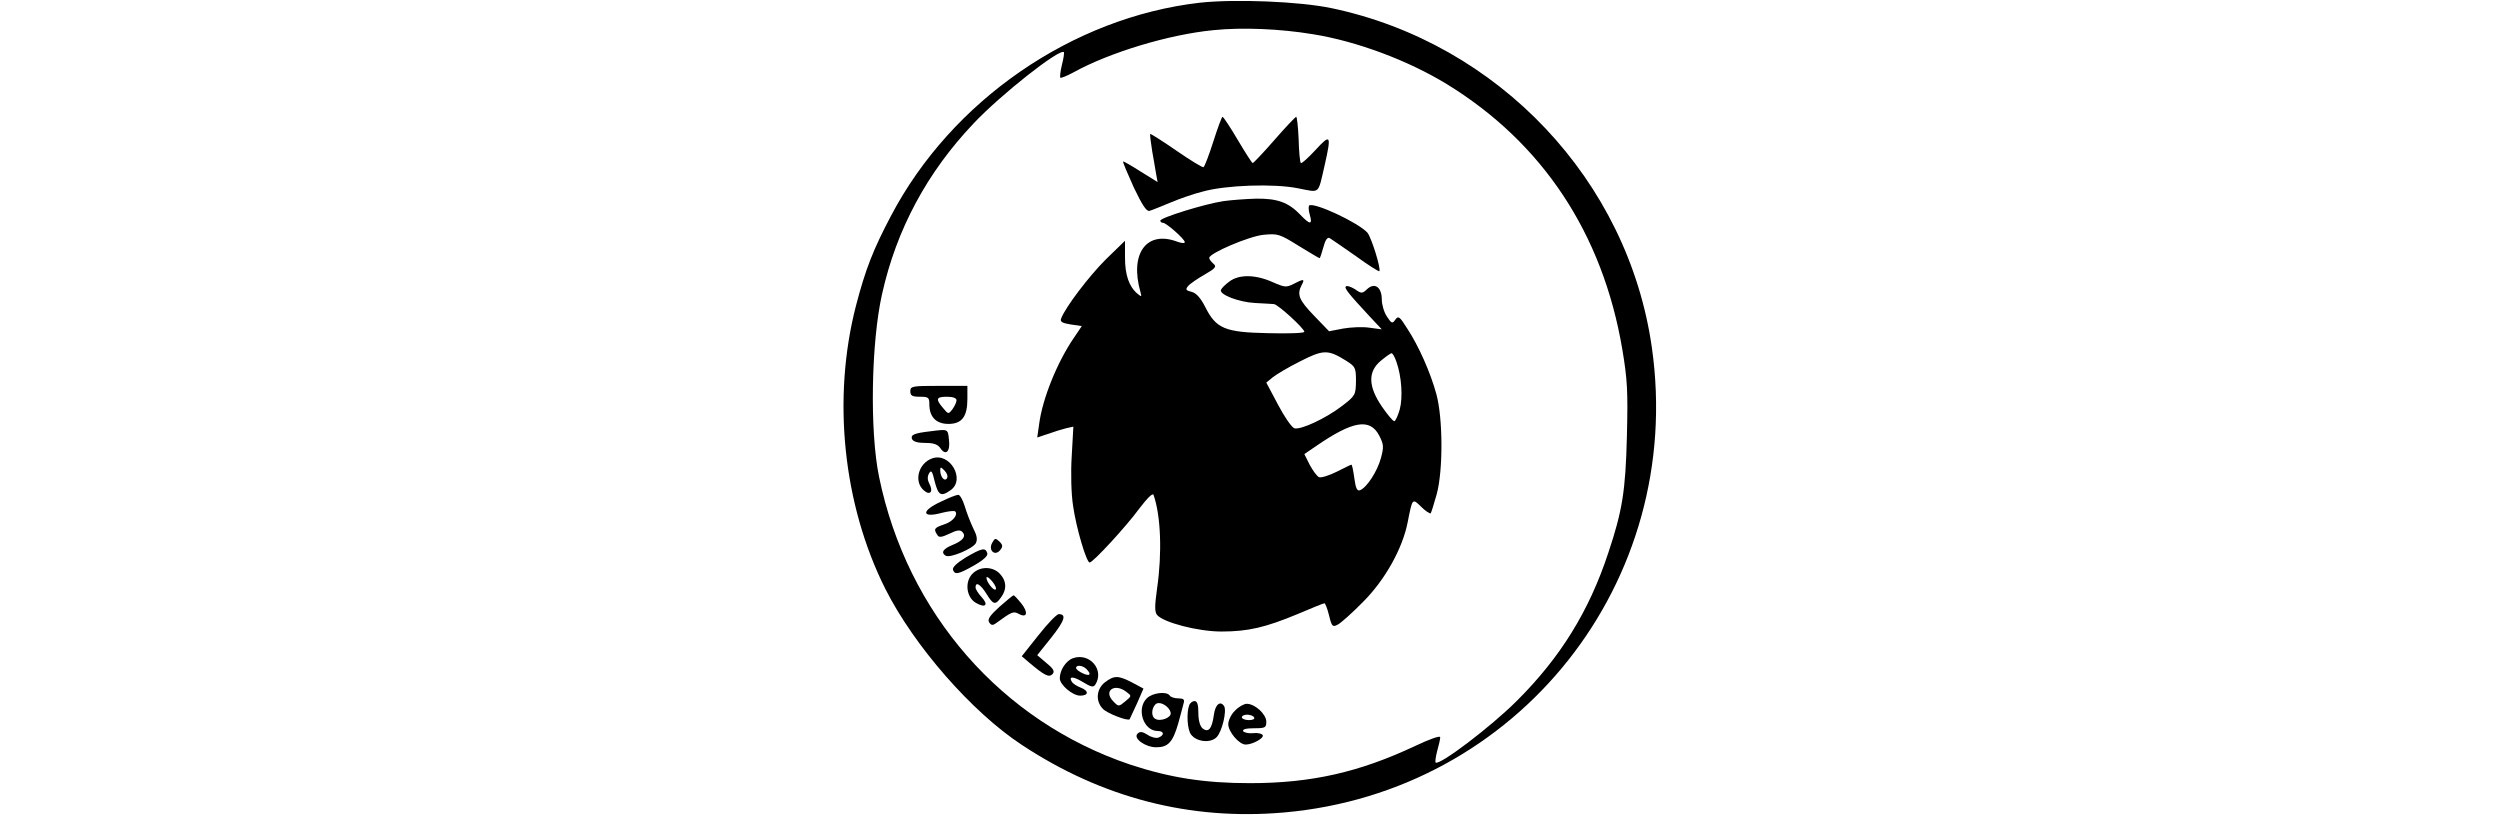 <?xml version="1.0" standalone="no"?>
<!DOCTYPE svg PUBLIC "-//W3C//DTD SVG 20010904//EN"
 "http://www.w3.org/TR/2001/REC-SVG-20010904/DTD/svg10.dtd">
<svg version="1.0" xmlns="http://www.w3.org/2000/svg"
 width="920pt" height="300pt" viewBox="0 0 920 300"
 preserveAspectRatio="xMidYMid meet">

<g transform="translate(0,300) scale(0.1,-0.1)"
fill="#000000" stroke="none">
<path d="M4415 2990 c-469 -54 -913 -360 -1136 -784 -66 -125 -94 -197 -129
-331 -88 -341 -48 -731 108 -1042 106 -210 318 -453 502 -574 295 -195 619
-279 964 -249 863 75 1477 849 1355 1710 -87 616 -565 1121 -1179 1250 -120
25 -355 34 -485 20z m417 -116 c162 -26 351 -97 493 -184 352 -216 573 -550
645 -975 19 -113 21 -155 17 -320 -5 -203 -17 -275 -68 -428 -71 -216 -177
-387 -338 -547 -94 -94 -285 -239 -298 -226 -2 2 0 21 6 43 6 21 11 43 11 50
0 7 -39 -7 -92 -32 -206 -97 -383 -137 -608 -137 -168 0 -294 20 -440 68 -474
159 -822 557 -925 1059 -35 169 -29 496 11 673 53 238 166 448 337 628 100
106 317 277 332 262 2 -2 -1 -23 -7 -46 -6 -24 -8 -45 -6 -48 3 -2 25 7 49 20
132 73 350 139 514 155 107 11 247 5 367 -15z"/>
<path d="M4465 2479 c-16 -50 -32 -92 -36 -94 -3 -3 -48 25 -99 60 -52 36 -95
63 -97 62 -2 -2 2 -30 7 -63 6 -32 12 -71 15 -87 l5 -27 -63 39 c-34 22 -63
38 -64 37 -2 -2 16 -44 39 -95 31 -65 47 -90 58 -87 8 2 42 16 76 30 33 14 87
33 120 41 85 24 263 30 351 12 83 -16 72 -25 98 86 25 111 22 116 -34 55 -27
-29 -51 -51 -54 -48 -3 3 -7 42 -8 88 -2 45 -6 82 -9 82 -3 0 -39 -38 -80 -85
-41 -47 -77 -85 -80 -85 -3 0 -27 38 -55 85 -27 46 -53 85 -56 85 -3 0 -18
-41 -34 -91z"/>
<path d="M4503 2260 c-68 -10 -233 -61 -233 -72 0 -4 4 -8 10 -8 12 0 80 -60
80 -71 0 -5 -12 -4 -26 1 -114 44 -178 -42 -137 -185 5 -18 4 -18 -11 -6 -31
26 -46 69 -46 133 l0 62 -71 -69 c-62 -62 -148 -175 -164 -217 -5 -12 4 -17
35 -22 l41 -6 -29 -43 c-61 -89 -116 -224 -128 -318 l-7 -49 39 13 c22 8 51
17 67 21 l27 6 -6 -107 c-4 -62 -2 -141 5 -185 11 -79 49 -208 61 -208 12 0
135 133 183 199 29 38 49 58 52 50 27 -77 32 -214 13 -345 -9 -64 -9 -86 0
-97 24 -28 151 -61 237 -61 98 0 162 15 282 65 51 22 94 39 97 39 3 0 11 -20
17 -45 10 -41 13 -44 33 -33 11 6 53 43 92 83 81 81 145 196 164 292 18 91 17
90 50 58 16 -16 32 -26 35 -24 2 3 12 34 22 70 24 88 23 280 -1 368 -21 78
-65 178 -108 243 -27 43 -32 47 -43 32 -11 -16 -14 -15 -31 11 -11 16 -19 45
-19 63 0 45 -26 64 -54 38 -18 -17 -21 -17 -45 0 -15 9 -30 14 -33 10 -7 -6 9
-26 87 -110 l45 -48 -45 6 c-25 4 -68 2 -97 -3 l-52 -10 -55 57 c-56 58 -64
78 -46 113 13 23 8 24 -30 4 -26 -13 -32 -13 -77 7 -63 28 -123 29 -159 2 -15
-11 -29 -25 -31 -31 -6 -17 66 -45 126 -48 31 -2 62 -3 69 -4 15 -1 112 -90
112 -102 0 -5 -60 -7 -134 -5 -159 3 -191 17 -231 97 -17 33 -33 51 -50 55
-21 5 -23 9 -13 21 6 8 34 27 60 42 42 24 46 30 33 41 -8 7 -15 16 -15 21 0
17 147 80 200 85 52 5 59 3 128 -40 41 -25 76 -46 78 -46 2 0 8 18 14 40 7 27
15 38 23 34 7 -4 50 -34 96 -66 45 -33 85 -58 87 -56 7 8 -29 124 -44 142 -34
37 -194 112 -214 100 -3 -2 -3 -18 2 -34 11 -38 1 -38 -35 0 -43 45 -84 60
-162 59 -37 -1 -91 -5 -120 -9z m450 -587 c35 -22 37 -26 37 -76 -1 -50 -2
-53 -50 -90 -61 -47 -154 -90 -177 -83 -10 4 -37 43 -60 87 l-43 81 23 19 c12
10 57 37 101 59 86 44 103 44 169 3z m186 -5 c19 -53 24 -131 12 -175 -7 -24
-16 -43 -20 -43 -5 0 -25 24 -45 53 -51 74 -53 129 -5 169 18 15 36 28 40 28
4 0 12 -14 18 -32z m-64 -270 c17 -33 18 -42 7 -83 -13 -49 -52 -109 -77 -119
-11 -4 -16 7 -21 44 -4 28 -8 50 -11 50 -2 0 -26 -12 -54 -26 -28 -14 -57 -23
-65 -20 -7 3 -22 23 -34 45 l-20 40 44 30 c134 92 197 103 231 39z"/>
<path d="M3350 1560 c0 -16 7 -20 35 -20 32 0 35 -3 35 -28 0 -46 25 -72 70
-72 50 0 70 27 70 92 l0 48 -105 0 c-98 0 -105 -1 -105 -20z m170 -33 c0 -7
-7 -22 -15 -33 -15 -19 -15 -19 -35 5 -28 33 -25 41 15 41 22 0 35 -5 35 -13z"/>
<path d="M3425 1413 c-61 -7 -74 -13 -69 -28 4 -10 20 -15 49 -15 31 0 46 -5
56 -20 20 -29 37 -11 31 33 -4 39 -3 38 -67 30z"/>
<path d="M3430 1313 c-50 -18 -68 -84 -31 -117 23 -21 37 -6 21 24 -7 13 -8
26 -1 38 8 14 12 8 21 -31 13 -50 23 -56 58 -31 56 39 -2 141 -68 117z m55
-73 c-9 -14 -25 5 -25 30 0 12 3 12 16 -2 9 -9 13 -21 9 -28z"/>
<path d="M3463 1154 c-75 -34 -72 -62 4 -41 24 6 45 8 48 5 12 -12 -9 -38 -41
-48 -36 -12 -39 -17 -25 -38 6 -11 15 -10 45 4 26 13 39 15 47 7 16 -16 3 -33
-37 -49 -34 -14 -42 -28 -24 -39 16 -10 100 26 111 46 7 14 4 29 -10 56 -10
21 -24 57 -31 81 -7 23 -18 42 -24 41 -6 0 -35 -11 -63 -25z"/>
<path d="M3651 1002 c-15 -27 10 -50 29 -27 11 13 11 19 -2 32 -15 14 -17 13
-27 -5z"/>
<path d="M3553 948 c-32 -20 -49 -36 -46 -45 7 -19 19 -17 79 17 36 21 51 36
47 45 -7 21 -20 18 -80 -17z"/>
<path d="M3579 889 c-30 -30 -23 -88 13 -108 35 -20 47 -7 20 22 -12 13 -22
29 -22 35 0 23 18 12 40 -23 25 -41 33 -43 54 -13 22 30 20 60 -4 86 -26 28
-73 29 -101 1z m85 -58 c-7 -7 -34 28 -34 43 1 6 10 0 21 -13 11 -13 17 -27
13 -30z"/>
<path d="M3678 767 c-35 -32 -45 -46 -38 -57 7 -11 13 -12 23 -5 63 46 66 46
86 36 31 -17 36 5 9 39 -13 16 -25 29 -28 29 -3 0 -26 -19 -52 -42z"/>
<path d="M3822 663 l-62 -78 27 -23 c57 -48 73 -56 86 -43 9 10 5 19 -22 41
l-34 29 52 65 c49 62 57 86 27 86 -7 0 -41 -35 -74 -77z"/>
<path d="M3949 578 c-26 -9 -49 -44 -49 -74 0 -24 47 -64 75 -64 32 0 33 18 1
30 -13 5 -27 14 -31 20 -14 22 4 22 40 0 31 -19 39 -20 46 -9 34 54 -21 118
-82 97z m49 -40 c20 -20 13 -28 -13 -16 -14 6 -25 15 -25 20 0 12 24 10 38 -4z"/>
<path d="M4066 489 c-32 -25 -35 -70 -7 -98 17 -17 90 -45 98 -38 1 2 13 28
27 58 l24 55 -41 22 c-52 27 -67 27 -101 1z m79 -35 c20 -15 20 -15 -4 -35
-24 -20 -25 -20 -44 0 -38 38 4 69 48 35z"/>
<path d="M4220 430 c-39 -39 -12 -120 40 -120 24 0 26 -15 4 -24 -9 -4 -28 1
-41 10 -19 12 -28 13 -37 4 -17 -17 29 -50 69 -50 44 0 61 19 81 88 8 31 18
65 20 75 4 13 -1 17 -20 17 -14 0 -28 5 -31 10 -11 17 -64 11 -85 -10z m88
-53 c4 -18 -39 -34 -57 -22 -15 8 -14 38 1 53 14 14 51 -6 56 -31z"/>
<path d="M4376 404 c-10 -27 -7 -89 7 -107 20 -27 71 -33 94 -10 20 20 38 96
28 114 -14 22 -33 7 -38 -32 -7 -51 -20 -67 -42 -49 -9 8 -15 29 -15 56 0 31
-4 44 -14 44 -8 0 -17 -7 -20 -16z"/>
<path d="M4545 385 c-14 -13 -25 -36 -25 -50 0 -28 40 -75 64 -75 25 0 67 23
63 34 -2 6 -18 10 -35 8 -16 -2 -33 2 -37 7 -4 7 10 11 39 11 42 0 46 2 46 24
0 28 -42 66 -72 66 -10 0 -30 -11 -43 -25z m70 -25 c4 -6 -5 -10 -19 -10 -14
0 -26 5 -26 10 0 6 9 10 19 10 11 0 23 -4 26 -10z"/>
</g>
</svg>
